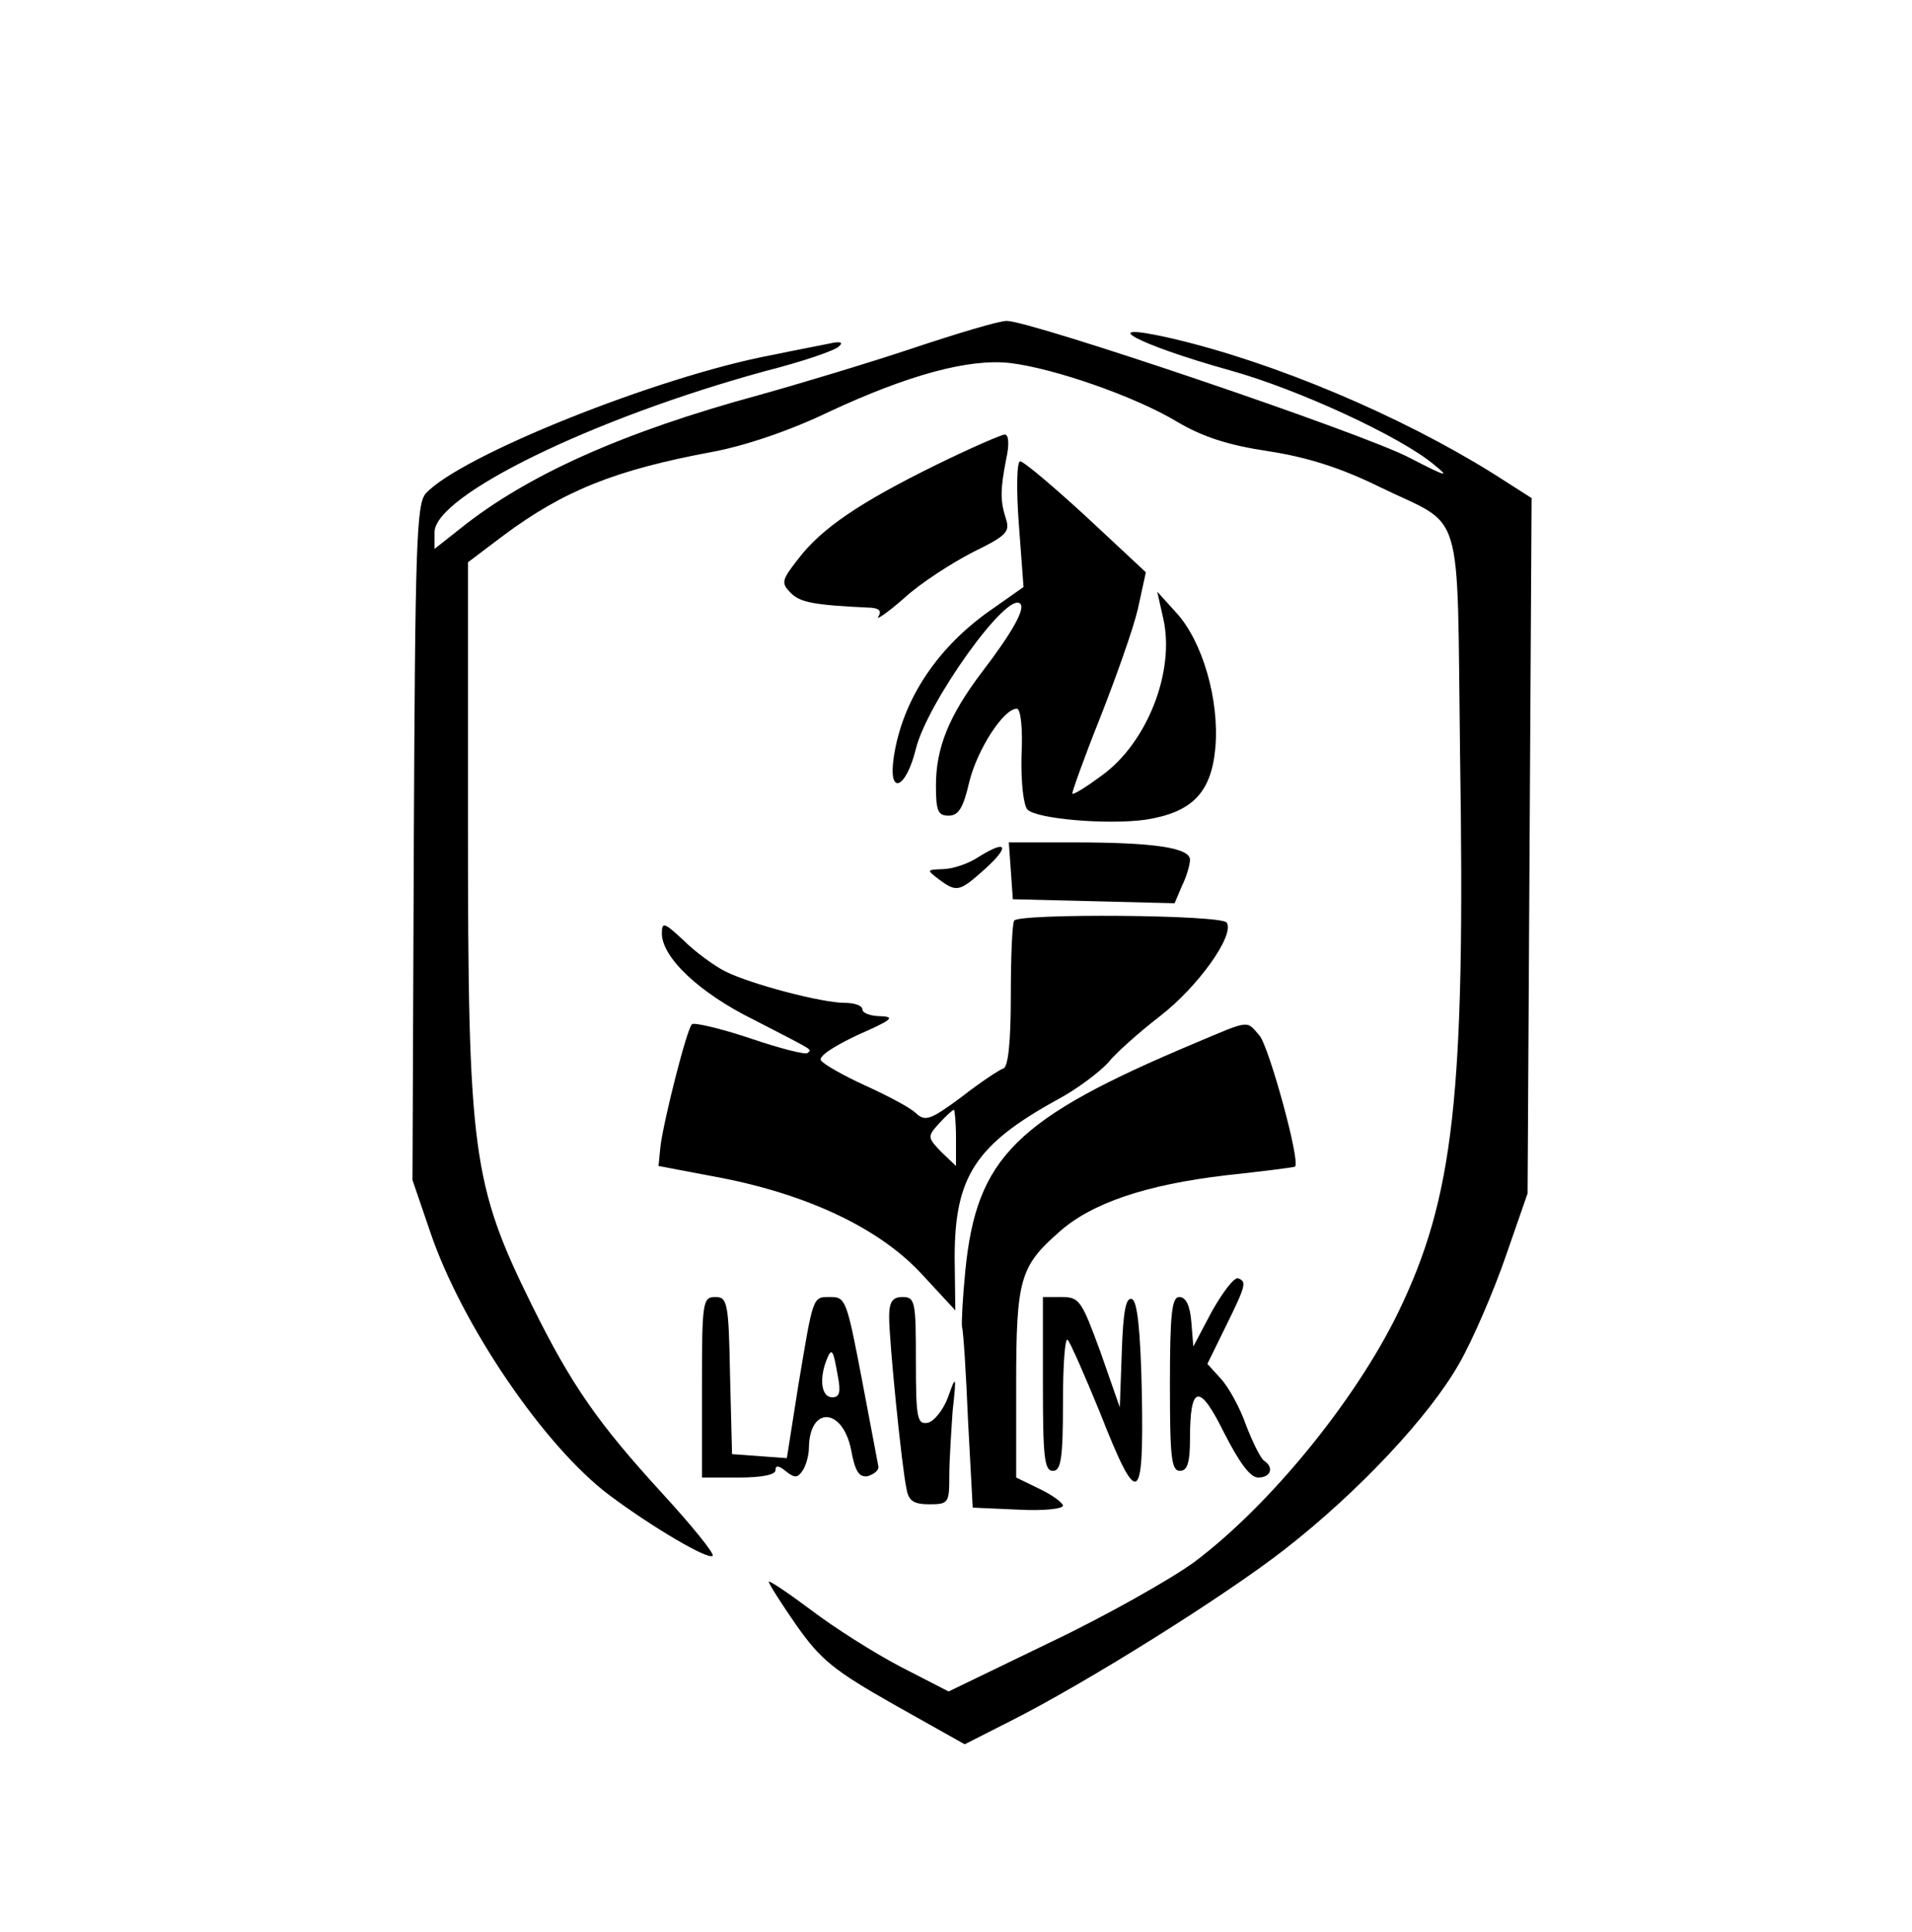 <?xml version="1.0" standalone="no"?>
<!DOCTYPE svg PUBLIC "-//W3C//DTD SVG 20010904//EN"
 "http://www.w3.org/TR/2001/REC-SVG-20010904/DTD/svg10.dtd">
<svg version="1.0" xmlns="http://www.w3.org/2000/svg"
 width="286pt" height="289pt" viewBox="0 0 286 289"
 preserveAspectRatio="xMidYMid meet">

<g transform="translate(0,289) scale(0.1,-0.1)"
fill="#000000" stroke="none">
<path d="M1365 2369 c-66 -22 -169 -53 -230 -70 -202 -55 -346 -119 -447 -200
l-38 -30 0 25 c0 55 238 171 495 241 55 14 105 31 110 37 7 6 2 8 -15 4 -14
-3 -52 -10 -85 -17 -171 -32 -467 -151 -518 -207 -14 -15 -16 -77 -18 -522
l-2 -505 27 -79 c47 -138 170 -319 267 -392 64 -48 149 -98 155 -91 3 3 -31
45 -76 94 -96 105 -135 161 -194 280 -90 182 -96 230 -96 720 l0 392 53 40
c90 67 167 98 312 125 49 9 117 32 175 60 118 55 209 80 271 73 66 -8 187 -50
250 -88 39 -23 77 -35 137 -44 58 -9 108 -25 165 -53 129 -63 116 -18 121
-400 8 -511 -9 -663 -93 -836 -64 -131 -191 -287 -304 -372 -34 -25 -131 -80
-215 -120 l-153 -74 -72 37 c-40 21 -100 59 -134 85 -35 26 -63 45 -63 42 0
-3 19 -33 42 -66 36 -51 56 -67 146 -118 l105 -59 69 35 c113 57 319 186 409
256 113 88 218 201 262 279 20 35 51 107 69 159 l33 95 3 520 3 520 -58 37
c-138 86 -326 166 -481 202 -118 27 -52 -9 88 -48 101 -28 255 -99 305 -141
25 -20 18 -18 -36 10 -70 37 -567 205 -603 205 -12 0 -75 -19 -141 -41z"/>
<path d="M1401 2195 c-114 -56 -172 -95 -207 -141 -25 -32 -26 -36 -11 -51 14
-14 33 -18 120 -22 12 -1 16 -5 11 -13 -5 -7 13 5 38 27 25 23 72 53 103 69
49 24 56 30 50 49 -9 28 -9 43 0 90 5 22 4 37 -2 37 -5 0 -51 -20 -102 -45z"/>
<path d="M1524 2106 l7 -94 -44 -31 c-84 -57 -137 -137 -150 -223 -9 -59 18
-49 33 12 17 69 137 237 156 217 8 -7 -11 -42 -57 -102 -50 -66 -69 -114 -69
-170 0 -38 3 -45 19 -45 15 0 22 12 31 51 12 48 51 109 71 109 6 0 9 -31 7
-70 -1 -40 3 -75 9 -81 14 -14 120 -23 177 -15 69 11 98 40 104 108 6 71 -19
158 -58 201 l-29 32 9 -40 c18 -79 -24 -186 -92 -235 -23 -17 -42 -29 -44 -27
-1 1 17 52 41 112 24 61 50 134 57 164 l12 55 -89 83 c-50 46 -94 83 -99 83
-5 0 -6 -41 -2 -94z"/>
<path d="M1465 1609 c-16 -11 -41 -19 -55 -19 -24 -1 -24 -1 -6 -15 27 -20 31
-19 68 14 39 35 35 46 -7 20z"/>
<path d="M1512 1588 l3 -43 121 -3 121 -3 11 26 c7 14 12 32 12 39 0 18 -54
26 -173 26 l-98 0 3 -42z"/>
<path d="M1517 1513 c-3 -5 -5 -55 -5 -113 0 -68 -4 -106 -11 -108 -6 -2 -35
-21 -63 -43 -46 -34 -54 -37 -68 -24 -8 8 -42 26 -75 41 -33 15 -63 32 -67 38
-4 6 19 21 55 38 50 22 57 27 35 28 -16 0 -28 5 -28 10 0 6 -12 10 -26 10 -35
0 -141 28 -179 47 -16 8 -45 29 -62 46 -29 27 -33 29 -33 11 0 -36 56 -89 137
-129 95 -49 87 -44 81 -50 -3 -3 -42 7 -86 22 -45 15 -84 24 -87 21 -8 -8 -42
-143 -47 -182 l-3 -30 95 -18 c132 -26 238 -77 300 -145 l49 -53 -1 79 c0 121
31 169 155 237 28 15 61 40 74 54 12 15 47 46 78 70 57 44 112 121 100 140 -7
12 -311 14 -318 3z m-87 -325 l0 -42 -22 21 c-21 22 -21 23 -3 43 10 11 20 20
22 20 1 0 3 -19 3 -42z"/>
<path d="M1788 1330 c-269 -113 -327 -171 -344 -340 -4 -41 -6 -79 -5 -85 2
-5 6 -68 9 -140 l7 -130 68 -3 c37 -2 67 1 67 6 0 4 -16 16 -35 25 l-35 17 0
140 c0 157 6 176 64 227 49 44 131 71 249 85 56 6 103 12 104 13 9 6 -39 180
-53 196 -20 23 -13 24 -96 -11z"/>
<path d="M1813 929 l-28 -53 -3 37 c-2 24 -8 37 -18 37 -11 0 -14 -24 -14
-130 0 -109 2 -130 15 -130 11 0 15 12 15 48 0 81 14 84 51 9 23 -45 39 -67
51 -67 19 0 24 15 9 25 -5 3 -17 27 -27 53 -9 26 -26 57 -38 70 l-20 22 27 55
c31 63 32 68 19 73 -6 2 -23 -21 -39 -49z"/>
<path d="M1050 815 l0 -135 55 0 c34 0 55 4 55 11 0 8 5 7 16 -2 13 -10 17
-10 25 2 5 8 9 23 9 34 1 62 50 60 63 -3 6 -33 12 -42 25 -40 9 3 16 8 16 14
-1 5 -12 64 -25 132 -22 115 -24 122 -46 122 -28 0 -26 4 -49 -133 l-17 -108
-41 3 -41 3 -3 118 c-2 109 -4 117 -22 117 -19 0 -20 -7 -20 -135z m203 18 c5
-25 3 -33 -8 -33 -16 0 -20 26 -9 55 8 20 10 18 17 -22z"/>
<path d="M1330 920 c0 -36 19 -226 26 -257 3 -18 11 -23 34 -23 29 0 30 2 30
43 0 23 3 67 5 97 6 54 5 54 -7 20 -7 -19 -21 -36 -30 -38 -16 -3 -18 6 -18
92 0 89 -1 96 -20 96 -15 0 -20 -7 -20 -30z"/>
<path d="M1560 820 c0 -109 2 -130 15 -130 12 0 15 18 15 102 0 56 3 98 7 94
4 -4 25 -52 48 -108 57 -145 66 -141 63 28 -2 96 -7 139 -15 141 -9 3 -13 -19
-15 -79 l-3 -83 -29 83 c-28 76 -31 82 -58 82 l-28 0 0 -130z"/>
</g>
</svg>
